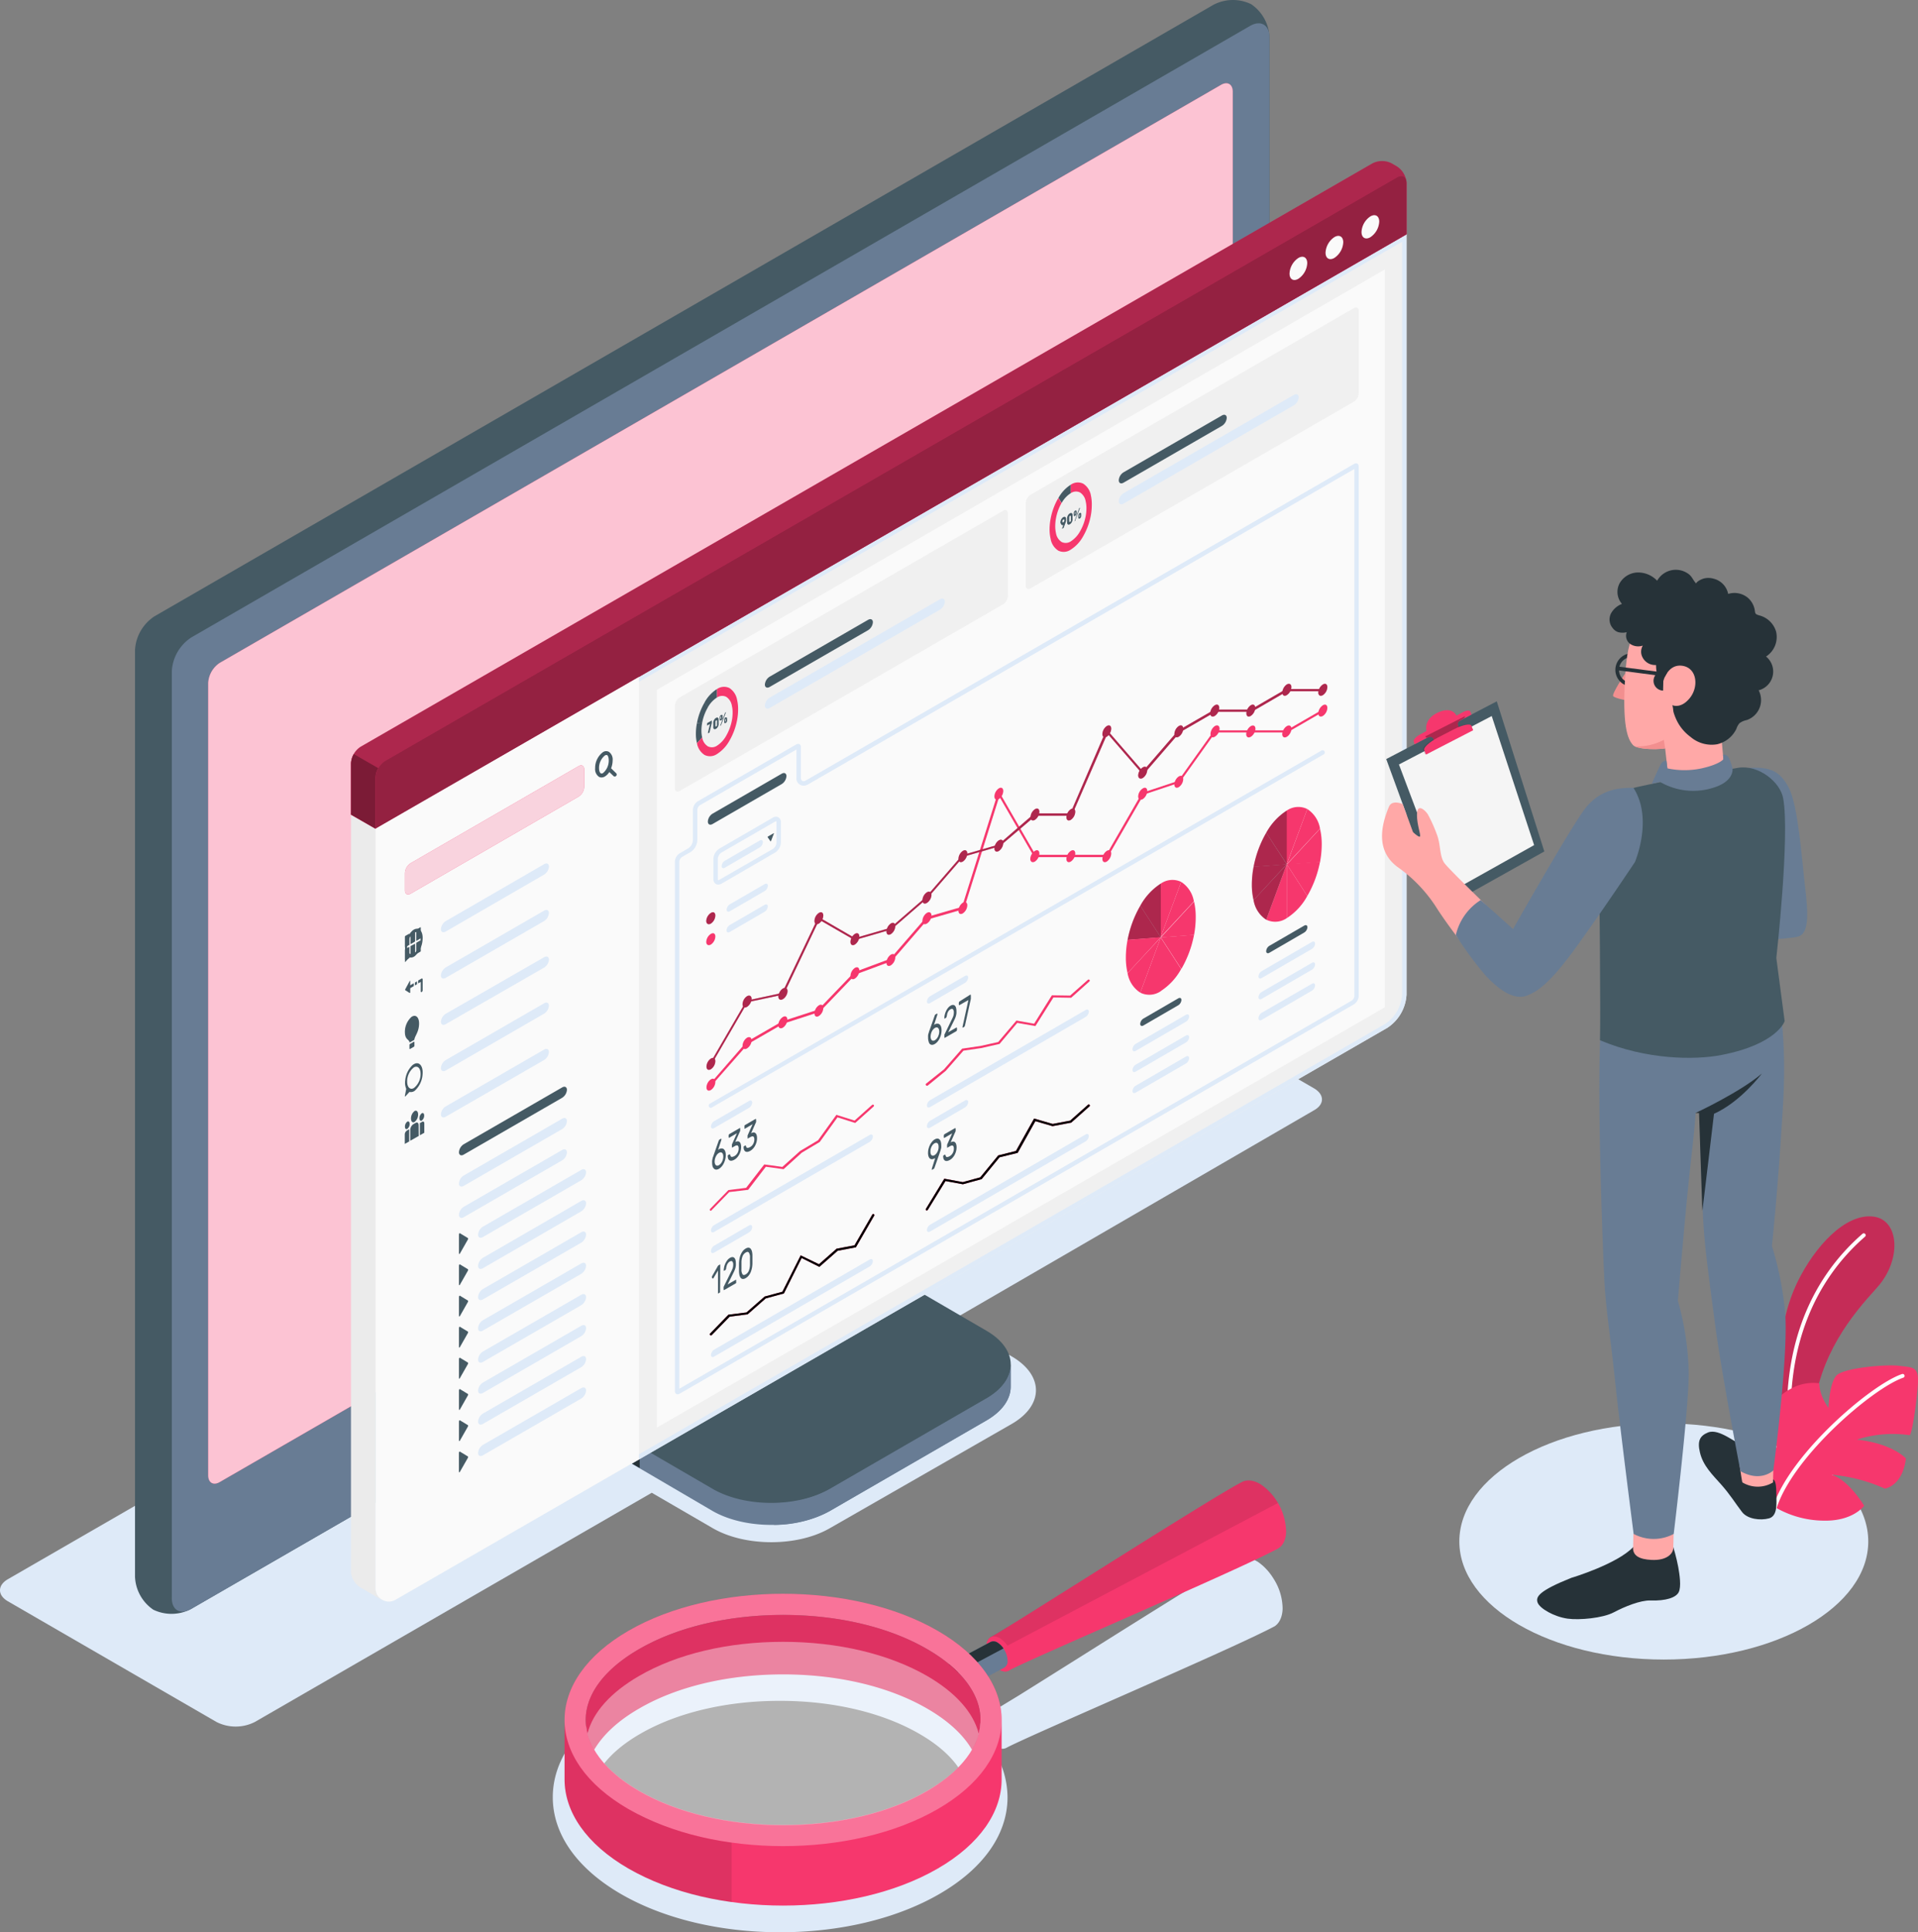 <svg xmlns="http://www.w3.org/2000/svg" viewBox="34.398 20.965 432.919 436.095"><rect x="34.398" y="20.965" width="432.919" height="436.095" fill="#808080" stroke="none"/><defs><style>.cls-1{fill:#deeaf8}.cls-2{fill:#f6376d}.cls-4{fill:#fff}.cls-5{fill:#687c94}.cls-6{fill:#263238}.cls-7{fill:#455a64}.cls-8{opacity:.15}.cls-10{fill:#f0f0f0}.cls-13,.cls-18{opacity:.3}.cls-16{fill:#fafafa}.cls-19{opacity:.1}.cls-22{fill:#ffa8a7}.cls-24{fill:#f28f8f}</style></defs><g id="Shadows"><path id="Shadow" class="cls-1" d="M323.9 384.07a12.67 12.67 0 00-1.85-6.5c-.25-.42-.51-.82-.79-1.21l-.05-.06a12.81 12.81 0 00-.86-1.06l-.09-.09a11.36 11.36 0 00-.93-.91l-.09-.07a9.09 9.09 0 00-1-.76l-.6-.33-.27-.12-.31-.14a4.43 4.43 0 00-.44-.14h-.12a3.39 3.39 0 00-.52-.1 3.27 3.27 0 00-1.91.3c-5.29 2.65-35.77 22.05-49.8 30.79l-6.95 4.22a1.58 1.58 0 00-.52.48.35.35 0 01-.05.08 2.11 2.11 0 00-.16.3 1.29 1.29 0 00-.07.21 2.13 2.13 0 00-.08.27v.18l-1.15.63-1 .56a40.06 40.06 0 00-7.92-5.88c-9.62-5.55-22.36-8.61-35.88-8.61s-26.26 3.06-35.88 8.61c-10 5.75-15.44 13.52-15.44 21.87s5.48 16.11 15.44 21.87c9.62 5.55 22.36 8.6 35.88 8.6s26.26-3.05 35.88-8.6c10-5.76 15.44-13.52 15.44-21.87a20.11 20.11 0 00-3.26-10.81l.92-.49a2.07 2.07 0 002 .19c4.76-2.62 51.16-22.4 60.65-27.49 1-.67 1.71-1.99 1.78-3.92zm-82 56.74c-8.3 4.79-19.49 7.43-31.49 7.43s-23.19-2.64-31.49-7.43c-7.13-4.12-11.06-9.19-11.06-14.27s3.93-10.16 11.06-14.27c8.3-4.8 19.48-7.44 31.49-7.44s23.19 2.64 31.49 7.44c7.13 4.11 11.06 9.18 11.06 14.27s-3.96 10.15-11.11 14.27z"/><path id="Shadow-2" data-name="Shadow" class="cls-1" d="M331 266.6l-47.06-27.23a9.57 9.57 0 00-8.66 0l-239.09 138c-2.39 1.38-2.39 3.62 0 5l47.07 27.23a9.57 9.57 0 008.66 0l89.59-51.73 13.78 8c7.29 4.21 19.11 4.21 26.41 0l41.05-23.53c7.3-4.21 7.3-11 0-15.25l-13.77-8 82-47.54c2.4-1.33 2.4-3.55.02-4.95z"/><ellipse id="Shadow-3" data-name="Shadow" class="cls-1" cx="409.94" cy="368.86" rx="46.15" ry="26.65"/></g><g id="Plant"><g id="Plants"><path class="cls-2" d="M436.16 338.77c0-6.25-1.24-17.76 4-28.56 3.84-7.83 10.69-15.43 17.07-14.67 5.93.7 6.47 9.83.79 16.08s-12.9 14.9-14.48 28.71l-4.09 10.26z"/><path d="M436.16 338.77c0-6.25-1.24-17.76 4-28.56 3.84-7.83 10.69-15.43 17.07-14.67 5.93.7 6.47 9.83.79 16.08s-12.9 14.9-14.48 28.71l-4.09 10.26z" opacity=".2"/><path class="cls-4" d="M438.29 343.16a.45.45 0 00.36-.45c-.72-17.76 5.06-32.51 16.71-42.64a.43.43 0 10-.57-.65c-11.86 10.31-17.74 25.29-17 43.33a.44.44 0 00.45.42z"/><path class="cls-2" d="M435 361.1a22.06 22.06 0 0011 3.06c6.69.16 9.16-3.36 9.16-3.36s-3.41-5.79-7.35-7a36.94 36.94 0 0112 3.13s4-.47 4.78-6.79c0 0-2.86-3.35-11.07-4.27a26.45 26.45 0 0111.87-1c.55.14 1.72-8 1.91-11.78s-1.27-3.49-4.21-3.87-12.66.44-14.23 2.24-1.75 7.26-1.75 7.26-2.11-2.8-2.06-5.55a10.26 10.26 0 00-6 1c-3 1.54-4 2.77-4.16 5.1s-.35 5.83.59 8.54c0 0-2.77-4.47-2.63-8.35a41.34 41.34 0 00-2.85 5.84c-1.31 3.4.24 11.63 5 15.8z"/><path class="cls-4" d="M435.14 361.52a.42.42 0 00.3-.28c3.8-11.67 21.71-27 28.55-29.34a.42.42 0 00.27-.55.42.42 0 00-.55-.27c-7 2.35-25.22 18-29.1 29.89a.44.44 0 00.28.55.43.43 0 00.25 0z"/></g></g><g id="Device"><path class="cls-5" d="M221.68 362l35.38-20.46c3.64-2.1 5.46-4.86 5.46-7.62V329l-33.29-18.89a7.82 7.82 0 01-3.52-6.1v-43.67L164 296.05v43.61a7.77 7.77 0 003.53 6.1L195.27 362c7.29 4.16 19.12 4.16 26.41 0z"/><path class="cls-6" d="M178.78 347.38v4.9l-11.32-6.52a7.79 7.79 0 01-3.52-6.1v-43.61l11.77-6.79c.24 3 .51 6.08.75 9.09l-8.25 4.77v34.08a7.73 7.73 0 003.52 6.1z"/><path class="cls-7" d="M168.21 337.21a7.79 7.79 0 003.52 6.1L195.27 357c7.29 4.21 19.11 4.21 26.41 0l35.39-20.45c7.29-4.21 7.29-11 0-15.24l-23.55-13.71a7.77 7.77 0 01-3.53-6.1v-34.08l-61.78 35.71z"/><path class="cls-8" d="M240.69 311.75l-7.17-4.14a7.77 7.77 0 01-3.53-6.1v-34.09l-61.78 35.71v34.08a7.79 7.79 0 003.52 6.1l7.05 4.06z"/><path class="cls-5" d="M262.53 329v4.92c0 2.77-1.83 5.51-5.47 7.63l-35.38 20.44a26.47 26.47 0 01-12.6 3.13v-4.9a26.47 26.47 0 0012.6-3.13l35.38-20.46c3.64-2.15 5.47-4.91 5.47-7.63z"/><path class="cls-7" d="M69 384.26a9.47 9.47 0 008.53-.16l239-138a9.71 9.71 0 004.4-7.62V29.37a9.43 9.43 0 00-4.13-7.46 9.44 9.44 0 00-8.53.15l-239 138a9.73 9.73 0 00-4.4 7.62v209.11a9.45 9.45 0 004.13 7.47z"/><path class="cls-5" d="M77.53 384.09l239-137.95a9.73 9.73 0 004.4-7.62V29.37c0-2.81-2-3.95-4.4-2.54l-238.95 138a9.73 9.73 0 00-4.4 7.62v209.1c-.05 2.81 1.92 3.95 4.35 2.54z"/><path class="cls-2" d="M81.39 353.92V175.14a5.83 5.83 0 012.61-4.57L310 40.12c1.45-.84 2.64-.16 2.64 1.52v178.79A5.83 5.83 0 01310 225L84 355.45c-1.43.84-2.61.16-2.61-1.53z"/><path d="M81.39 353.92V175.14a5.83 5.83 0 012.61-4.57L310 40.12c1.45-.84 2.64-.16 2.64 1.52v178.79A5.83 5.83 0 01310 225L84 355.45c-1.43.84-2.61.16-2.61-1.53z" opacity=".7" fill="#fff"/><path class="cls-2" d="M196.55 306.65a2.6 2.6 0 01-1.32-.34 3.38 3.38 0 01-1.46-3.11 9.53 9.53 0 014.38-7.58 3 3 0 014.88 2.81 9.54 9.54 0 01-4.38 7.59 4.25 4.25 0 01-2.1.63zm3.69-10.65a3.28 3.28 0 00-1.59.5 8.59 8.59 0 00-3.88 6.72 2 2 0 003.38 1.95 8.58 8.58 0 003.88-6.72 2.45 2.45 0 00-1-2.24 1.63 1.63 0 00-.79-.21z"/></g><g id="Window"><g id="Window-2" data-name="Window"><path class="cls-10" d="M351.87 73.76L119.16 208v171.47a3 3 0 004.45 2.58l4.15-2.39 219.77-126.72a9.59 9.59 0 004.34-7.52z"/><path class="cls-1" d="M350.87 75.49v169.93a8.64 8.64 0 01-3.84 6.65L127.26 378.79l-4.15 2.39a1.93 1.93 0 01-1 .27 2 2 0 01-1.37-.56 1.93 1.93 0 01-.6-1.42V208.54l230.71-133m1-1.73L119.16 208v171.47a3 3 0 003 3 2.89 2.89 0 001.48-.4l4.15-2.39 219.74-126.74a9.59 9.59 0 004.34-7.52V73.76z"/><path opacity=".8" fill="#455a64" d="M346.35 70.58L113.62 204.76l5.54 3.2 232.71-134.2-5.52-3.18z"/><path d="M120.72 382.09a3 3 0 01-1.56-2.62V208l-5.54-3.2v170.53a4.44 4.44 0 000 .63 4.6 4.6 0 002.26 3.36l4.57 2.65.23.12z" fill="#ebebeb"/><path class="cls-2" d="M113.62 204.84v-11.57a4.81 4.81 0 012.16-3.76L344.19 57.83a4.77 4.77 0 014.32 0l1.19.69a4.78 4.78 0 012.17 3.75v11.58L119.16 208z"/><path class="cls-13" d="M113.62 204.84v-11.57a4.81 4.81 0 012.16-3.76L344.19 57.83a4.77 4.77 0 014.32 0l1.19.69a4.78 4.78 0 012.17 3.75v11.58L119.16 208z"/><path class="cls-2" d="M119.16 196.46a4.8 4.8 0 012.16-3.76L349.71 61c1.19-.7 2.16-.14 2.16 1.24v11.61L119.16 208z"/><path d="M119.16 196.46a4.8 4.8 0 012.16-3.76L349.71 61c1.19-.7 2.16-.14 2.16 1.24v11.61L119.16 208z" opacity=".4"/><path class="cls-2" d="M119.79 194.32a4.47 4.47 0 00-.63 2.14V208l-5.53-3.19v-11.55a4.43 4.43 0 01.63-2.13z"/><path d="M119.79 194.32a4.47 4.47 0 00-.63 2.14V208l-5.53-3.19v-11.55a4.43 4.43 0 01.63-2.13z" opacity=".5"/><path class="cls-16" d="M341.71 73.33c0 1.29.91 1.82 2 1.17a4.48 4.48 0 002-3.52c0-1.29-.91-1.82-2-1.17a4.49 4.49 0 00-2 3.52zM333.59 78c0 1.29.91 1.82 2 1.17a4.49 4.49 0 002-3.52c0-1.29-.91-1.82-2-1.17a4.49 4.49 0 00-2 3.52zM325.46 82.71c0 1.29.91 1.82 2 1.17a4.49 4.49 0 002-3.52c0-1.29-.91-1.82-2-1.17a4.48 4.48 0 00-2 3.52zM119.16 208v171.47a3 3 0 004.45 2.58l4.15-2.39 50.85-29.33V173.75L119.16 208zM182.67 176.65v166.51l164.32-94.87V81.78l-164.32 94.87z"/><path class="cls-2" d="M165 193.87l-37.93 21.92a2.8 2.8 0 00-1.27 2.2v3.95c0 .81.57 1.13 1.27.73L165 200.75a2.8 2.8 0 001.27-2.2v-3.94c0-.81-.57-1.14-1.27-.74z"/><path d="M165 193.87l-37.93 21.92a2.8 2.8 0 00-1.27 2.2v3.95c0 .81.57 1.13 1.27.73L165 200.75a2.8 2.8 0 001.27-2.2v-3.94c0-.81-.57-1.14-1.27-.74z" fill="#fafafa" opacity=".8"/><path class="cls-7" d="M173.44 195.44l-1.11-1.08a5 5 0 00.35-1.78 2.1 2.1 0 00-.83-1.92 1.29 1.29 0 00-1.36.06 4.45 4.45 0 00-1.76 3.63 2.1 2.1 0 00.84 1.92 1.11 1.11 0 00.59.16 1.53 1.53 0 00.77-.22 3.13 3.13 0 001-1l.92.88a.39.39 0 00.3.13.45.45 0 00.32-.14.43.43 0 00-.03-.64zm-2.95 0a.48.48 0 01-.48.06c-.19-.11-.4-.48-.4-1.16a3.62 3.62 0 011.32-2.87.59.59 0 01.31-.1.33.33 0 01.17 0c.18.11.39.47.39 1.16a3.67 3.67 0 01-1.31 2.92zM126.73 234.26l-.85.49s-.09 0-.09-.07v-2.3a.23.23 0 01.09-.18l.85-.49s.09 0 .09.07v2.3a.23.23 0 01-.09.18zM128 233.52l-.85.49c-.05 0-.09 0-.09-.07v-2.3a.21.21 0 01.09-.17l.85-.47c.05 0 .09 0 .09.06v2.31a.22.22 0 01-.09.15zM129.28 232.78l-.85.5c-.05 0-.09 0-.09-.07v-2.31a.22.22 0 01.09-.17l.85-.49c.05 0 .09 0 .09.07v2.3a.19.19 0 01-.09.17zM126.73 237.23l-.85.49s-.09 0-.09-.07v-2.3a.23.23 0 01.09-.18l.85-.49s.09 0 .09.07v2.3a.23.23 0 01-.09.18zM128 236.49l-.85.49c-.05 0-.09 0-.09-.07v-2.3a.21.21 0 01.09-.17l.85-.44c.05 0 .09 0 .09.06v2.31a.22.22 0 01-.09.12zM129.28 235.75l-.85.5c-.05 0-.09 0-.09-.07v-2.31a.22.22 0 01.09-.17l.85-.49c.05 0 .09 0 .09.07v2.3a.19.19 0 01-.09.17zM126.86 245.07l-1-.63v-.19l1-1.85c0-.09.13-.08.13 0v2.49c.01.11-.08.21-.13.18z"/><path class="cls-7" d="M126.42 243.66l1.38-.79v.65l-1.38.8c-.11.07-.21 0-.21-.21a.59.59 0 01.21-.45zM128.06 242.72l.47-.27v.65l-.47.27v-.65zM129.8 242v2.41a.53.53 0 01-.22.45c-.11.07-.21 0-.21-.2v-2.08l-.58.33v-.65l.79-.46c.12-.03.22.06.22.2zM127.27 250.48a4.54 4.54 0 00-1.45 3.9c.17 1.25.91 1.2 1 1.78 0 .07.05.09.09.07l.93-.53a.25.25 0 00.1-.17c.1-.77 1.05-1.7 1.05-3.57.01-1.43-.78-2.13-1.72-1.48zM127.83 257.2l-.9.52c-.06 0-.11 0-.11-.09v-.82a.28.28 0 01.11-.22l.9-.52c.06 0 .11 0 .11.09v.84a.27.27 0 01-.11.2zM127.49 231a5.46 5.46 0 00-1.63 3.46 3.66 3.66 0 00.23 1.88l-.3 1.58c0 .13 0 .19.12.11l.91-1a1.41 1.41 0 001.32-.38 5.46 5.46 0 001.63-3.46c.23-2.19-.93-3.28-2.28-2.19zm.32 5.16c-.83.48-1.51-.17-1.51-1.46a4 4 0 011.51-3.2c.84-.48 1.52.17 1.52 1.46a4 4 0 01-1.52 3.22zM127.49 261.37a5.43 5.43 0 00-1.63 3.45 3.68 3.68 0 00.23 1.89l-.3 1.57c0 .13 0 .2.12.12l.91-1a1.41 1.41 0 001.32-.38 5.49 5.49 0 001.63-3.46c.23-2.19-.93-3.3-2.28-2.19zm.32 5.16c-.83.48-1.51-.17-1.51-1.46a4 4 0 011.51-3.2c.84-.48 1.52.17 1.52 1.46a4 4 0 01-1.52 3.2zM128.77 272.49a2.1 2.1 0 01-.8 1.69c-.44.26-.8-.09-.8-.77a2.13 2.13 0 01.8-1.69c.44-.25.8.09.8.77zM130.14 272.73a1.41 1.41 0 01-.53 1.13c-.3.17-.54-.06-.54-.51a1.4 1.4 0 01.54-1.13c.29-.17.53.06.53.51zM128.91 277.34l-1.91 1.08V276a1.65 1.65 0 01.69-1.31l.52-.3c.37-.21.68 0 .68.52zM129.69 274.14l-.52.3v2.75l1-.57v-2.14c-.02-.34-.23-.48-.48-.34zM125.8 275.24c0 .45.24.68.53.51a1.4 1.4 0 00.53-1.12c0-.46-.24-.69-.53-.52a1.43 1.43 0 00-.53 1.13zM126.25 276.12l.51-.3v2.76l-1 .56V277a1.09 1.09 0 01.49-.88z"/><path class="cls-1" d="M135 228.86L157.22 216c.6-.35 1.08-.1 1.08.55a2.32 2.32 0 01-1.08 1.8L135 231.21c-.6.34-1.08.1-1.08-.55a2.32 2.32 0 011.08-1.8zM135 239.31l22.21-12.82c.6-.34 1.08-.1 1.08.55a2.32 2.32 0 01-1.08 1.8L135 241.66c-.6.34-1.08.1-1.08-.55a2.32 2.32 0 011.08-1.8zM135 249.77L157.22 237c.6-.35 1.08-.1 1.08.54a2.31 2.31 0 01-1.08 1.8L135 252.11c-.6.35-1.08.1-1.08-.55a2.3 2.3 0 011.08-1.79zM135 260.22l22.21-12.82c.6-.35 1.08-.1 1.08.55a2.3 2.3 0 01-1.08 1.79L135 262.57c-.6.34-1.08.1-1.08-.55a2.31 2.31 0 011.08-1.8zM135 270.67l22.21-12.82c.6-.34 1.08-.1 1.08.55a2.32 2.32 0 01-1.08 1.8L135 273c-.6.34-1.08.1-1.08-.55a2.32 2.32 0 011.08-1.78z"/><path class="cls-7" d="M139.07 279.21l22.21-12.82c.6-.35 1.08-.1 1.08.54a2.31 2.31 0 01-1.08 1.8l-22.21 12.82c-.6.35-1.08.1-1.08-.54a2.31 2.31 0 011.08-1.8z"/><path class="cls-1" d="M139.07 286.27l22.21-12.82c.6-.35 1.08-.1 1.08.55a2.3 2.3 0 01-1.08 1.79l-22.21 12.82c-.6.35-1.08.1-1.08-.54a2.31 2.31 0 011.08-1.8zM139.07 293.33l22.21-12.82c.6-.35 1.08-.1 1.08.55a2.3 2.3 0 01-1.08 1.79l-22.21 12.83c-.6.34-1.08.1-1.08-.55a2.32 2.32 0 011.08-1.8zM143.39 297.82L165.6 285c.6-.35 1.08-.1 1.08.54a2.31 2.31 0 01-1.08 1.8l-22.21 12.82c-.59.35-1.08.1-1.08-.54a2.33 2.33 0 011.08-1.8z"/><path class="cls-7" d="M138.2 303.89l1.81-3.18c.07-.12.07-.28 0-.32l-1.81-1.1c-.08-.05-.21.11-.21.28v4.28c.01.15.13.2.21.04z"/><path class="cls-1" d="M143.39 304.85L165.6 292c.6-.34 1.08-.1 1.08.55a2.32 2.32 0 01-1.08 1.8l-22.21 12.85c-.59.35-1.08.1-1.08-.55a2.35 2.35 0 011.08-1.8z"/><path class="cls-7" d="M138.2 310.93l1.81-3.18c.07-.12.07-.28 0-.33l-1.81-1.1c-.08-.05-.21.12-.21.29v4.28c.01.17.13.19.21.04z"/><path class="cls-1" d="M143.39 311.89l22.21-12.82c.6-.35 1.08-.1 1.08.55a2.32 2.32 0 01-1.08 1.8l-22.21 12.82c-.59.34-1.08.1-1.08-.55a2.35 2.35 0 011.08-1.8z"/><path class="cls-7" d="M138.2 318l1.81-3.19c.07-.12.07-.28 0-.32l-1.81-1.1c-.08-.05-.21.12-.21.29v4.28c.01.14.13.16.21.04z"/><path class="cls-1" d="M143.39 318.93l22.21-12.82c.6-.35 1.08-.1 1.08.54a2.31 2.31 0 01-1.08 1.8l-22.21 12.82c-.59.35-1.08.1-1.08-.54a2.33 2.33 0 011.08-1.8z"/><path class="cls-7" d="M138.2 325l1.81-3.18c.07-.12.07-.28 0-.32l-1.81-1.1c-.08-.06-.21.11-.21.28V325c.01.13.13.16.21 0z"/><path class="cls-1" d="M143.39 326l22.21-12.82c.6-.34 1.08-.1 1.08.55a2.32 2.32 0 01-1.08 1.8l-22.21 12.82c-.59.34-1.08.1-1.08-.55a2.35 2.35 0 011.08-1.8z"/><path class="cls-7" d="M138.2 332l1.81-3.18c.07-.12.07-.28 0-.33l-1.81-1.1c-.08-.05-.21.12-.21.29V332c.01.17.13.19.21 0z"/><path class="cls-1" d="M143.39 333l22.21-12.82c.6-.35 1.08-.1 1.08.55a2.3 2.3 0 01-1.08 1.79l-22.21 12.83c-.59.34-1.08.1-1.08-.55a2.35 2.35 0 011.08-1.8z"/><path class="cls-7" d="M138.2 339.08l1.81-3.19c.07-.12.07-.28 0-.32l-1.81-1.1c-.08-.05-.21.12-.21.29V339c.01.21.13.23.21.08z"/><path class="cls-1" d="M143.39 340l22.21-12.82c.6-.35 1.08-.1 1.08.54a2.31 2.31 0 01-1.08 1.8l-22.21 12.82c-.59.35-1.08.1-1.08-.55a2.33 2.33 0 011.08-1.79z"/><path class="cls-7" d="M138.2 346.11l1.81-3.18c.07-.12.07-.28 0-.32l-1.81-1.1c-.08-.06-.21.11-.21.28v4.28c.01.17.13.2.21.04z"/><path class="cls-1" d="M143.39 347.07l22.21-12.82c.6-.34 1.08-.1 1.08.55a2.32 2.32 0 01-1.08 1.8l-22.21 12.82c-.59.34-1.08.1-1.08-.55a2.35 2.35 0 011.08-1.8z"/><path class="cls-7" d="M138.2 353.15L140 350c.07-.12.07-.28 0-.33l-1.81-1.1c-.08-.05-.21.12-.21.29v4.28c.02.14.14.16.22.01z"/><path class="cls-10" d="M187.82 199.48l73-42.14a2.39 2.39 0 001.08-1.87v-18.61c0-.69-.49-1-1.08-.62l-73 42.13a2.38 2.38 0 00-1.09 1.87v18.62c0 .69.49.97 1.09.62z"/><path class="cls-7" d="M194.18 186.35l.48-2-.66.38v-.42a.17.17 0 010-.07v-.06l1.06-.61a.11.11 0 010 .06v.32a1.64 1.64 0 010 .19l-.48 2a.64.64 0 010 .07.11.11 0 010 .05l-.32.18a.08.08 0 01-.08-.09zM196 183a.46.46 0 01.29-.09.3.3 0 01.2.08.49.49 0 01.11.23 1.63 1.63 0 010 .33v.61a2.65 2.65 0 010 .38 1.65 1.65 0 01-.11.36 2.14 2.14 0 01-.2.32 1.37 1.37 0 01-.29.24.6.6 0 01-.29.09.34.34 0 01-.19-.09.42.42 0 01-.12-.23 1.63 1.63 0 010-.33v-.6a2.32 2.32 0 010-.38 1.23 1.23 0 01.12-.37 1.61 1.61 0 01.19-.31 1.09 1.09 0 01.29-.24zm.24 1.38v-.58a.77.77 0 000-.15.3.3 0 000-.1.08.08 0 00-.07 0h-.11a.52.52 0 00-.11.1.47.47 0 00-.07.12.83.83 0 000 .15v.89a.23.23 0 000 .1.1.1 0 00.07 0 .17.17 0 00.11 0 .36.36 0 00.11-.1.29.29 0 00.07-.12.42.42 0 000-.15.88.88 0 00-.05-.17zM197.49 182.6v.26a1.52 1.52 0 010 .21.7.7 0 01-.06.19.91.91 0 01-.11.16.64.64 0 01-.15.13.37.37 0 01-.15 0 .14.14 0 01-.11 0 .17.17 0 01-.06-.11.48.48 0 010-.18V183a.69.69 0 010-.2.6.6 0 01.06-.19.62.62 0 01.11-.17.44.44 0 01.15-.12.26.26 0 01.15 0 .15.15 0 01.11 0l.06.12a.74.74 0 010 .16zm.55-.72v-.07a.1.1 0 01.05 0l.18-.11-1.1 2.86v.06a.12.12 0 01-.05.05l-.18.1zm-1 1.22a.33.33 0 000 .12h.07a.19.19 0 00.07-.08.61.61 0 000-.15v-.22a.29.29 0 000-.12h-.07a.16.16 0 00-.07.09.46.46 0 000 .14.88.88 0 00.01.22zm1.47.1v.26a1.52 1.52 0 010 .21 1.39 1.39 0 01-.06.19.91.91 0 01-.11.16.64.64 0 01-.15.13.37.37 0 01-.15 0 .18.18 0 01-.11 0 .23.23 0 01-.06-.12.48.48 0 010-.18v-.25a.76.76 0 010-.21.6.6 0 01.06-.19.62.62 0 01.07-.2.44.44 0 01.15-.12.37.37 0 01.15 0 .15.15 0 01.11 0 .34.34 0 01.06.12zm-.44.5a.29.29 0 000 .12h.07c.07 0 .05 0 .07-.08a.61.61 0 000-.15v-.22a.29.29 0 000-.12h-.07a.16.16 0 00-.07.09.46.46 0 000 .14.88.88 0 00.01.22zM194.17 180.62l-.73-1.13a14.44 14.44 0 00-1.73 4.67l1.18-.1a10.92 10.92 0 011.28-3.44zM196.24 178.38v-1.91a8.16 8.16 0 00-2.8 3l.73 1.13a6.11 6.11 0 012.07-2.22z"/><path class="cls-7" d="M192.72 185.84a9.84 9.84 0 01.17-1.78l-1.18.1a12.29 12.29 0 00-.24 2.4 8.67 8.67 0 00.24 2.13l1.18-1.28a6.8 6.8 0 01-.17-1.57z"/><path class="cls-2" d="M200.77 178.92a4 4 0 00-1.73-2.67 2.81 2.81 0 00-2.8.22v1.91a2.08 2.08 0 012.07-.15 2.93 2.93 0 011.28 2 6.8 6.8 0 01.17 1.57 9.75 9.75 0 01-.17 1.78 11.17 11.17 0 01-1.28 3.44 6.28 6.28 0 01-2.07 2.24 2.06 2.06 0 01-2.07.15 2.9 2.9 0 01-1.28-2l-1.18 1.28a3.91 3.91 0 001.73 2.67 2.78 2.78 0 002.8-.22 8.33 8.33 0 002.8-3 14.62 14.62 0 001.73-4.66 13.11 13.11 0 00.23-2.41 9.21 9.21 0 00-.23-2.15z"/><path class="cls-7" d="M208.13 173.68l22.2-12.82c.6-.35 1.09-.1 1.09.54a2.32 2.32 0 01-1.09 1.8l-22.2 12.8c-.6.35-1.09.1-1.09-.54a2.32 2.32 0 011.09-1.78z"/><path class="cls-1" d="M208.13 178.41l38.45-22.2c.6-.35 1.08-.1 1.08.55a2.3 2.3 0 01-1.08 1.79l-38.45 22.2c-.6.35-1.09.1-1.09-.55a2.31 2.31 0 011.09-1.79z"/><path class="cls-10" d="M267 153.75l73-42.14a2.4 2.4 0 001.08-1.88V91.12c0-.69-.48-1-1.08-.62l-73 42.13a2.4 2.4 0 00-1.08 1.88v18.61c.02.69.5.97 1.08.63z"/><path class="cls-7" d="M273.74 138.91a1.32 1.32 0 01.06-.39 1.35 1.35 0 01.14-.35 1.54 1.54 0 01.21-.29 1.41 1.41 0 01.24-.2 1 1 0 01.24-.08.36.36 0 01.21.05.45.45 0 01.15.18 1 1 0 01.05.33 1.15 1.15 0 010 .19 1.16 1.16 0 010 .18 1.09 1.09 0 01-.05.17l-.06.16-.42 1.14a.14.14 0 000 .06.12.12 0 01-.05.05l-.35.2a.06.06 0 010-.05l.29-.77a.5.5 0 01-.21 0 .26.26 0 01-.17-.07.41.41 0 01-.12-.18.85.85 0 01-.16-.33zm.89-.51a.37.37 0 000-.12.1.1 0 00-.05-.06h-.08a.16.16 0 00-.09 0l-.09.07-.07.11a.52.52 0 00-.06.13.59.59 0 000 .13.37.37 0 000 .12s0 .05.06.06h.07a.16.16 0 00.09 0 .32.32 0 00.09-.08.39.39 0 00.08-.1.5.5 0 00.05-.13.59.59 0 000-.13zM275.88 136.83a.44.44 0 01.28-.09.28.28 0 01.2.08.62.62 0 01.12.23 1.15 1.15 0 010 .33v.61a1.69 1.69 0 010 .38 2.53 2.53 0 01-.12.36 1.55 1.55 0 01-.2.32 1.31 1.31 0 01-.28.24.64.64 0 01-.29.09.34.34 0 01-.2-.09.55.55 0 01-.12-.23 1.55 1.55 0 010-.32v-.3-.31a2.33 2.33 0 010-.38 2.29 2.29 0 01.12-.37 1.27 1.27 0 01.2-.31 1 1 0 01.29-.24zm.23 1.38a5.61 5.61 0 000-.58.61.61 0 000-.14.28.28 0 000-.11.1.1 0 00-.07 0h-.11a.36.36 0 00-.11.1.83.83 0 00-.08.12v.32a5.42 5.42 0 000 .57v.15a.51.51 0 000 .1.09.09 0 00.08 0h.11l.11-.09a.54.54 0 00.07-.13.83.83 0 000-.15.86.86 0 000-.16zM277.41 136.44a1.13 1.13 0 010 .26 1.49 1.49 0 010 .21 1.46 1.46 0 01-.07.19.86.86 0 01-.1.16.65.65 0 01-.16.13.3.3 0 01-.15.05.15.15 0 01-.1 0 .35.35 0 01-.07-.12.9.9 0 010-.18.49.49 0 010-.12.71.71 0 010-.14 1.36 1.36 0 010-.2 1.07 1.07 0 01.07-.19.59.59 0 01.1-.17.79.79 0 01.15-.12.37.37 0 01.16 0 .13.13 0 01.1 0 .35.35 0 01.07.12.88.88 0 010 .12zm.56-.72v-.07h.05l.18-.11-1.09 2.86a.33.33 0 010 .06v.05l-.18.1zm-1 1.22v.12c0 .02 0 0 .06 0a.1.1 0 00.07-.08v-.37a.5.5 0 000-.12h-.07a.15.15 0 00-.06.09.42.42 0 000 .14zm1.47.1a1.13 1.13 0 010 .26 1.49 1.49 0 010 .21 1.46 1.46 0 01-.07.19.57.57 0 01-.11.16.37.37 0 01-.15.13.3.3 0 01-.15 0 .12.12 0 01-.1 0 .35.35 0 01-.07-.12.88.88 0 010-.17.85.85 0 010-.26 1.49 1.49 0 010-.21 1.07 1.07 0 01.07-.19.44.44 0 01.1-.16.58.58 0 01.15-.13.37.37 0 01.15 0 .14.14 0 01.11 0 .35.35 0 01.07.12.88.88 0 010 .13zm-.44.5v.12c0 .02 0 0 .06 0a.1.1 0 00.07-.08.54.54 0 000-.15.81.81 0 000-.22.29.29 0 000-.12h-.07a.15.15 0 00-.06.09.42.42 0 000 .14zM276.1 132.26v-1.91a8.16 8.16 0 00-2.8 3l.73 1.13a6.11 6.11 0 012.07-2.22z"/><path class="cls-2" d="M280.63 132.8a3.94 3.94 0 00-1.73-2.67 2.78 2.78 0 00-2.8.22v1.91a2.06 2.06 0 012.07-.15 2.93 2.93 0 011.28 2 6.8 6.8 0 01.17 1.57 9.84 9.84 0 01-.17 1.78 10.92 10.92 0 01-1.28 3.44 6.28 6.28 0 01-2.07 2.24 2.06 2.06 0 01-2.07.15 2.9 2.9 0 01-1.28-2 6.8 6.8 0 01-.17-1.57 9.75 9.75 0 01.17-1.78 10.92 10.92 0 011.25-3.44l-.73-1.13a14.47 14.47 0 00-1.73 4.66 13.21 13.21 0 00-.24 2.41 9.18 9.18 0 00.24 2.13 3.91 3.91 0 001.73 2.67 2.78 2.78 0 002.8-.22 8.24 8.24 0 002.8-3 14.71 14.71 0 001.73-4.66 13.28 13.28 0 00.23-2.41 9.21 9.21 0 00-.2-2.15z"/><path class="cls-7" d="M288 127.56l22.21-12.83c.59-.34 1.08-.1 1.08.55a2.33 2.33 0 01-1.08 1.8L288 129.9c-.6.35-1.08.1-1.08-.55a2.3 2.3 0 011.08-1.79z"/><path class="cls-1" d="M288 132.28l38.45-22.19c.6-.35 1.09-.1 1.09.55a2.31 2.31 0 01-1.09 1.79L288 134.63c-.6.34-1.08.1-1.08-.55a2.32 2.32 0 011.08-1.8z"/><path class="cls-7" d="M195.25 204.59l15.58-9c.6-.35 1.08-.1 1.08.54a2.31 2.31 0 01-1.08 1.8l-15.58 9c-.6.35-1.08.1-1.08-.55a2.3 2.3 0 011.08-1.79z"/><path class="cls-1" d="M340.09 126.79v119a1.39 1.39 0 01-.58 1l-151.78 87.6v-119a1.44 1.44 0 01.59-1l1.89-1.09a3.39 3.39 0 001.59-2.74v-6.86a1.39 1.39 0 01.58-1l21.79-12.58v6.4a1.63 1.63 0 001.6 1.77 2 2 0 001-.28l123.34-71.21M340.49 125.53a1 1 0 00-.48.15l-123.76 71.45a1 1 0 01-.48.15c-.36 0-.6-.29-.6-.77v-6.89c0-.49-.25-.77-.6-.77a1 1 0 00-.48.15l-22.21 12.82a2.4 2.4 0 00-1.08 1.88v6.88a2.38 2.38 0 01-1.09 1.87l-1.89 1.1a2.38 2.38 0 00-1.09 1.87v119.45c0 .49.25.78.6.78a1 1 0 00.49-.15L340 247.63a2.38 2.38 0 001.08-1.87V126.3c0-.49-.24-.77-.6-.77z"/><path class="cls-1" d="M196.52 220.61a1.07 1.07 0 01-.53-.13 1.27 1.27 0 01-.57-1.14v-4.53a2.9 2.9 0 011.34-2.31l12.07-7a1.25 1.25 0 011.26-.08 1.27 1.27 0 01.57 1.14v4.53a2.9 2.9 0 01-1.34 2.31l-12.06 7a1.52 1.52 0 01-.74.21zm.74-7.24a1.86 1.86 0 00-.84 1.44v4.53a.38.38 0 00.07.27.39.39 0 00.27-.08l12.07-6.95a1.92 1.92 0 00.83-1.45v-4.53a.38.38 0 00-.07-.27.39.39 0 00-.27.08z"/><path class="cls-1" d="M198 215.23l7.87-4.56c.4-.23.72-.07.72.36a1.53 1.53 0 01-.72 1.2L198 216.8c-.4.23-.72.06-.72-.37a1.55 1.55 0 01.72-1.2z"/><path class="cls-7" d="M207.67 209.92l.65.93s.07 0 .1-.06l.65-1.68v-.12l-1.3.75a.16.16 0 00-.1.18z"/><path class="cls-2" d="M194.86 264.56c.58-.33 1-.06 1 .6a2.29 2.29 0 01-1 1.81c-.58.33-1 .06-1-.6a2.29 2.29 0 011-1.81zM203 255.18c.58-.33 1.05-.06 1.05.6a2.3 2.3 0 01-1.05 1.81c-.57.33-1 .06-1-.6a2.31 2.31 0 011-1.81zM211.11 250.49c.57-.33 1-.06 1 .6a2.31 2.31 0 01-1 1.81c-.58.33-1.05.06-1.05-.6a2.3 2.3 0 011.05-1.81zM219.23 247.86c.58-.33 1-.06 1 .6a2.29 2.29 0 01-1 1.81c-.58.33-1 .06-1-.6a2.29 2.29 0 011-1.81zM227.36 239.41c.58-.33 1-.06 1 .61a2.29 2.29 0 01-1 1.8c-.57.34-1 .07-1-.6a2.34 2.34 0 011-1.81zM235.48 236.42c.58-.33 1-.06 1 .6a2.29 2.29 0 01-1 1.81c-.58.33-1 .06-1-.6a2.29 2.29 0 011-1.81zM243.6 227c.58-.34 1.05-.07 1.05.6a2.31 2.31 0 01-1.05 1.81c-.57.33-1 .06-1-.61a2.31 2.31 0 011-1.8zM251.73 224.69c.57-.33 1-.06 1 .61a2.31 2.31 0 01-1 1.8c-.58.34-1 .07-1-.6a2.31 2.31 0 011-1.81zM259.85 198.89c.58-.33 1-.06 1 .61a2.33 2.33 0 01-1 1.81c-.58.33-1 .06-1-.61a2.32 2.32 0 011-1.81zM268 213c.57-.34 1-.07 1 .6a2.34 2.34 0 01-1 1.81c-.58.33-1.05.06-1.05-.61A2.29 2.29 0 01268 213zM276.1 213c.58-.34 1-.07 1 .6a2.32 2.32 0 01-1 1.81c-.58.33-1 .06-1-.61a2.28 2.28 0 011-1.8zM284.22 213c.58-.34 1-.07 1 .6a2.33 2.33 0 01-1 1.81c-.57.33-1 .06-1-.61a2.31 2.31 0 011-1.8zM292.35 198.9c.57-.34 1-.07 1 .6a2.34 2.34 0 01-1 1.81c-.58.33-1.05.06-1.05-.61a2.29 2.29 0 011.05-1.8zM300.47 196.2c.58-.33 1-.06 1 .6a2.29 2.29 0 01-1 1.81c-.58.33-1 .06-1-.6a2.29 2.29 0 011-1.81zM308.62 184.82c.58-.33 1.05-.06 1.05.61a2.29 2.29 0 01-1.05 1.8c-.57.34-1 .07-1-.6a2.34 2.34 0 011-1.81z"/><ellipse class="cls-2" cx="316.72" cy="186.03" rx="1.48" ry=".85" transform="rotate(-60 316.738 186.033)"/><ellipse class="cls-2" cx="324.84" cy="186.03" rx="1.48" ry=".85" transform="rotate(-60 324.862 186.023)"/><path class="cls-2" d="M333 180.13c.57-.33 1-.06 1 .61a2.31 2.31 0 01-1 1.8c-.58.34-1.05.07-1.05-.6a2.33 2.33 0 011.05-1.81z"/><path class="cls-2" d="M194.84 266a.27.27 0 01-.17-.06.26.26 0 010-.36l8.2-9.42.07-.06 8.06-4.65 8.11-2.63 8.08-8.41.1-.06 8.06-3 8.08-9.33a.42.42 0 01.12-.08l8-2.31 8.06-25.63a.26.26 0 01.21-.18.27.27 0 01.25.13l8.05 13.94h16l8.01-13.89a.24.24 0 01.14-.12l8.05-2.67 8.07-11.31a.27.27 0 01.21-.1h16.18l8.06-4.66a.26.26 0 01.35.09.26.26 0 01-.1.34l-8.12 4.7a.28.28 0 01-.13 0h-16.12l-8.05 11.27a.22.22 0 01-.12.09l-8 2.67-8.08 14a.26.26 0 01-.22.12H268a.26.26 0 01-.21-.12l-7.84-13.58L252 226a.29.29 0 01-.17.17l-8.06 2.32-8.07 9.33-.1.07-8.08 3-8.08 8.41a.21.21 0 01-.1.06l-8.13 2.63-8 4.62-8.21 9.33a.25.25 0 01-.16.06z"/><path class="cls-1" d="M194.86 271a.5.5 0 01-.43-.25.51.51 0 01.18-.69l138.11-79.73a.5.5 0 01.5.86l-138.11 79.7a.47.47 0 01-.25.11z"/><path class="cls-2" d="M194.86 259.87c.58-.33 1-.06 1 .6a2.29 2.29 0 01-1 1.81c-.58.33-1 .06-1-.6a2.29 2.29 0 011-1.81zM203 245.8c.58-.33 1.05-.06 1.05.6a2.3 2.3 0 01-1.05 1.81c-.57.33-1 .06-1-.6a2.31 2.31 0 011-1.81z"/><ellipse class="cls-2" cx="211.11" cy="245.25" rx="1.48" ry=".85" transform="rotate(-60 211.121 245.247)"/><path class="cls-2" d="M219.23 227c.58-.34 1-.07 1 .6a2.3 2.3 0 01-1 1.81c-.58.33-1 .06-1-.61a2.28 2.28 0 011-1.8zM227.36 231.73c.58-.33 1-.06 1 .6a2.3 2.3 0 01-1 1.81c-.57.33-1 .06-1-.6a2.31 2.31 0 011-1.81zM235.48 229.38c.58-.33 1-.06 1 .61a2.28 2.28 0 01-1 1.8c-.58.34-1 .07-1-.6a2.32 2.32 0 011-1.81zM243.6 222.35c.58-.34 1.05-.07 1.05.6a2.31 2.31 0 01-1.05 1.81c-.57.33-1 .06-1-.6a2.31 2.31 0 011-1.81zM251.73 213c.57-.34 1-.07 1 .6a2.34 2.34 0 01-1 1.81c-.58.33-1 .06-1-.61a2.29 2.29 0 011-1.8zM259.85 210.62c.58-.33 1-.06 1 .6a2.3 2.3 0 01-1 1.81c-.58.33-1 .06-1-.6a2.29 2.29 0 011-1.81zM268 203.59c.58-.34 1-.07 1 .6a2.33 2.33 0 01-1 1.81c-.57.33-1 .06-1-.61a2.31 2.31 0 011-1.8zM276.1 203.59c.58-.34 1-.07 1 .6a2.32 2.32 0 01-1 1.81c-.58.33-1 .06-1-.61a2.28 2.28 0 011-1.8zM284.22 184.82c.58-.33 1-.06 1 .61a2.29 2.29 0 01-1 1.8c-.57.34-1 .07-1-.6a2.34 2.34 0 011-1.81zM292.35 194.14c.57-.33 1-.07 1 .6a2.31 2.31 0 01-1 1.81c-.58.33-1.05.06-1.05-.6a2.3 2.3 0 011.05-1.81zM300.47 184.82c.58-.33 1-.06 1 .61a2.29 2.29 0 01-1 1.8c-.58.34-1 .07-1-.6a2.32 2.32 0 011-1.81zM308.6 180.13c.57-.33 1-.06 1 .61a2.31 2.31 0 01-1 1.8c-.58.34-1.05.07-1.05-.6a2.33 2.33 0 011.05-1.81zM316.72 180.13c.58-.33 1-.06 1 .61a2.28 2.28 0 01-1 1.8c-.58.34-1 .07-1-.6a2.32 2.32 0 011-1.81zM324.84 175.44c.58-.33 1.05-.06 1.05.61a2.29 2.29 0 01-1.05 1.8c-.57.34-1 .07-1-.6a2.34 2.34 0 011-1.81zM333 175.44c.57-.33 1-.06 1 .61a2.31 2.31 0 01-1 1.8c-.58.34-1.05.07-1.05-.6a2.33 2.33 0 011.05-1.81z"/><path class="cls-2" d="M194.86 261.33a.22.22 0 01-.13 0 .25.25 0 01-.09-.34l8.18-14.1a.23.23 0 01.17-.12l7.94-1.7 8.07-16.9a.26.26 0 01.16-.13.24.24 0 01.2 0l8 4.64 8-2.31 8.07-7 8.11-9.36a.2.2 0 01.12-.08l8.07-2.33 8.08-7a.25.25 0 01.17-.06h8l8.02-18.61a.28.28 0 01.2-.15.24.24 0 01.22.09l7.94 9.16 7.93-9.16a.2.2 0 01.07-.06l8.15-4.7a.19.19 0 01.12 0h8.06l8-4.64a.27.27 0 01.12 0H333a.25.25 0 010 .5h-8.06l-8 4.64h-8.18l-8.06 4.65-8.09 9.35a.26.26 0 01-.38 0l-7.87-9.08-8 18.4a.25.25 0 01-.23.15h-8L260 212h-.1l-8.05 2.32-8.09 9.33-8.14 7.06-.09.05-8.12 2.35a.22.22 0 01-.19 0l-7.9-4.56-8 16.77a.21.21 0 01-.17.13l-8 1.7-8.13 14a.24.24 0 01-.16.18z"/><g class="cls-18"><path d="M194.86 259.87c.58-.33 1-.06 1 .6a2.29 2.29 0 01-1 1.81c-.58.33-1 .06-1-.6a2.29 2.29 0 011-1.81zM203 245.8c.58-.33 1.05-.06 1.05.6a2.3 2.3 0 01-1.05 1.81c-.57.33-1 .06-1-.6a2.31 2.31 0 011-1.81z"/><ellipse cx="211.11" cy="245.25" rx="1.48" ry=".85" transform="rotate(-60 211.121 245.247)"/><path d="M219.23 227c.58-.34 1-.07 1 .6a2.3 2.3 0 01-1 1.81c-.58.33-1 .06-1-.61a2.28 2.28 0 011-1.8zM227.36 231.73c.58-.33 1-.06 1 .6a2.3 2.3 0 01-1 1.81c-.57.33-1 .06-1-.6a2.31 2.31 0 011-1.81zM235.48 229.38c.58-.33 1-.06 1 .61a2.28 2.28 0 01-1 1.8c-.58.34-1 .07-1-.6a2.32 2.32 0 011-1.81zM243.6 222.35c.58-.34 1.05-.07 1.05.6a2.31 2.31 0 01-1.05 1.81c-.57.33-1 .06-1-.6a2.31 2.31 0 011-1.81zM251.73 213c.57-.34 1-.07 1 .6a2.34 2.34 0 01-1 1.81c-.58.33-1 .06-1-.61a2.29 2.29 0 011-1.8zM259.85 210.62c.58-.33 1-.06 1 .6a2.3 2.3 0 01-1 1.81c-.58.33-1 .06-1-.6a2.29 2.29 0 011-1.81zM268 203.59c.58-.34 1-.07 1 .6a2.33 2.33 0 01-1 1.81c-.57.33-1 .06-1-.61a2.31 2.31 0 011-1.8zM276.1 203.59c.58-.34 1-.07 1 .6a2.32 2.32 0 01-1 1.81c-.58.33-1 .06-1-.61a2.28 2.28 0 011-1.8zM284.22 184.82c.58-.33 1-.06 1 .61a2.29 2.29 0 01-1 1.8c-.57.34-1 .07-1-.6a2.34 2.34 0 011-1.81zM292.35 194.14c.57-.33 1-.07 1 .6a2.31 2.31 0 01-1 1.81c-.58.33-1.05.06-1.05-.6a2.3 2.3 0 011.05-1.81zM300.47 184.82c.58-.33 1-.06 1 .61a2.29 2.29 0 01-1 1.8c-.58.34-1 .07-1-.6a2.32 2.32 0 011-1.81zM308.6 180.13c.57-.33 1-.06 1 .61a2.31 2.31 0 01-1 1.8c-.58.34-1.05.07-1.05-.6a2.33 2.33 0 011.05-1.81zM316.72 180.13c.58-.33 1-.06 1 .61a2.28 2.28 0 01-1 1.8c-.58.34-1 .07-1-.6a2.32 2.32 0 011-1.81zM324.84 175.44c.58-.33 1.05-.06 1.05.61a2.29 2.29 0 01-1.05 1.8c-.57.34-1 .07-1-.6a2.34 2.34 0 011-1.81zM333 175.44c.57-.33 1-.06 1 .61a2.31 2.31 0 01-1 1.8c-.58.34-1.05.07-1.05-.6a2.33 2.33 0 011.05-1.81z"/><path d="M194.86 261.33a.22.22 0 01-.13 0 .25.25 0 01-.09-.34l8.18-14.1a.23.23 0 01.17-.12l7.94-1.7 8.07-16.9a.26.26 0 01.16-.13.24.24 0 01.2 0l8 4.64 8-2.31 8.07-7 8.11-9.36a.2.2 0 01.12-.08l8.07-2.33 8.08-7a.25.25 0 01.17-.06h8l8.02-18.61a.28.28 0 01.2-.15.24.24 0 01.22.09l7.94 9.16 7.93-9.16a.2.2 0 01.07-.06l8.15-4.7a.19.19 0 01.12 0h8.06l8-4.64a.27.27 0 01.12 0H333a.25.25 0 010 .5h-8.06l-8 4.64h-8.18l-8.06 4.65-8.09 9.35a.26.26 0 01-.38 0l-7.87-9.08-8 18.4a.25.25 0 01-.23.15h-8L260 212h-.1l-8.05 2.32-8.09 9.33-8.14 7.06-.09.05-8.12 2.35a.22.22 0 01-.19 0l-7.9-4.56-8 16.77a.21.21 0 01-.17.13l-8 1.7-8.13 14a.24.24 0 01-.16.18z"/></g><path class="cls-1" d="M199.11 225.07l7.89-4.57c.4-.23.72-.07.72.37a1.53 1.53 0 01-.72 1.19l-7.87 4.57c-.39.23-.72.07-.72-.37a1.56 1.56 0 01.7-1.19z"/><path class="cls-2" d="M194.86 227c.58-.34 1-.07 1 .6a2.29 2.29 0 01-1 1.81c-.58.33-1.05.06-1.05-.6a2.3 2.3 0 011.05-1.81z"/><path class="cls-13" d="M194.86 227c.58-.34 1-.07 1 .6a2.29 2.29 0 01-1 1.81c-.58.33-1.05.06-1.05-.6a2.3 2.3 0 011.05-1.81z"/><path class="cls-1" d="M199.11 229.74l7.87-4.56c.4-.23.72-.07.72.36a1.53 1.53 0 01-.72 1.2l-7.87 4.57c-.39.23-.72.06-.72-.37a1.57 1.57 0 01.72-1.2z"/><path class="cls-2" d="M194.86 231.73c.58-.33 1-.07 1 .6a2.29 2.29 0 01-1 1.81c-.58.33-1.05.06-1.05-.6a2.3 2.3 0 011.05-1.81zM194.86 294.23a.26.26 0 01-.17-.07.25.25 0 010-.36l4.12-4.24 4-.51 4.09-5.28 4.09.56 4-3.59 4.06-2.43 4.13-5.73 4.11 1.29 3.95-3.53a.25.25 0 01.35 0 .23.23 0 010 .35l-4.16 3.72-4-1.27-4 5.55-4.06 2.43-4.11 3.72-4-.55-4 5.21-4.26.5-4 4.11a.27.27 0 01-.14.12z"/><path class="cls-7" d="M196.47 280.51a.45.45 0 01.1-.09.59.59 0 01.11-.08 1.11 1.11 0 01.61-.18.71.71 0 01.49.18 1.18 1.18 0 01.32.51 2.47 2.47 0 01.12.81 3.71 3.71 0 01-.12.93 4.27 4.27 0 01-.32.89 3.24 3.24 0 01-.49.75 2.28 2.28 0 01-.61.52 1.23 1.23 0 01-.62.19.76.76 0 01-.48-.19 1.19 1.19 0 01-.33-.51 2.73 2.73 0 01-.11-.81 2.92 2.92 0 010-.51 3.86 3.86 0 01.1-.49c0-.16.09-.31.14-.46s.1-.3.15-.44l1.08-3.08a1.07 1.07 0 00.07-.15.24.24 0 01.12-.14l.34-.19a.05.05 0 01.08 0v.25zm-.77 2.6a1.73 1.73 0 00.07.48.77.77 0 00.2.33.46.46 0 00.3.13.79.79 0 00.41-.12 1.91 1.91 0 00.41-.35 2.41 2.41 0 00.3-.48 2.46 2.46 0 00.26-1.12 1.75 1.75 0 00-.06-.48.77.77 0 00-.2-.33.46.46 0 00-.3-.13.86.86 0 00-.41.12 1.69 1.69 0 00-.41.35 2.22 2.22 0 00-.3.49 2.58 2.58 0 00-.2.55 2.77 2.77 0 00-.07.56zM199.23 281.64a1.83 1.83 0 00.08.25.35.35 0 00.16.16.42.42 0 00.28 0 1.44 1.44 0 00.46-.19 1.73 1.73 0 00.35-.27 1.82 1.82 0 00.29-.38 2 2 0 00.2-.48 2 2 0 00.07-.56 1.14 1.14 0 00-.07-.46.38.38 0 00-.19-.22.47.47 0 00-.29 0 1.38 1.38 0 00-.36.16l-.49.28a.09.09 0 01-.12 0 .2.2 0 010-.14v-.33a.51.51 0 010-.17l.06-.16 1.07-2.4-1.71 1a.07.07 0 01-.11 0s-.05-.07-.05-.14v-.33a.35.35 0 01.05-.2.27.27 0 01.11-.14l2.34-1.35h.11a.18.18 0 010 .15v.28a.62.62 0 010 .18.77.77 0 01-.08.19l-1.05 2.36a1.16 1.16 0 01.55-.17.57.57 0 01.42.13.84.84 0 01.27.43 2.09 2.09 0 01.1.71 3.44 3.44 0 01-.12.91 3.6 3.6 0 01-.32.81 3.43 3.43 0 01-.47.66 2.4 2.4 0 01-.57.46 1.7 1.7 0 01-.69.26.7.7 0 01-.47-.1.77.77 0 01-.28-.36 1.53 1.53 0 01-.1-.54.32.32 0 010-.16.25.25 0 01.09-.11l.27-.16h.11a.23.23 0 01.1.14zM202.77 279.6a.73.73 0 00.08.25.31.31 0 00.16.16.42.42 0 00.28 0 1.44 1.44 0 00.46-.19 1.73 1.73 0 00.35-.27 1.65 1.65 0 00.29-.39 2.22 2.22 0 00.2-.47 2 2 0 00.07-.56 1.14 1.14 0 00-.07-.46.42.42 0 00-.19-.22.47.47 0 00-.29 0 1.73 1.73 0 00-.36.15l-.5.29a.09.09 0 01-.11 0 .2.2 0 010-.14v-.33a.33.33 0 010-.17 1.38 1.38 0 01.06-.16l1.07-2.4-1.71 1a.09.09 0 01-.12 0 .2.2 0 010-.14v-.33a.45.45 0 010-.2.24.24 0 01.12-.14l2.34-1.36a.09.09 0 01.11 0 .21.21 0 01.05.15v.33a.67.67 0 010 .18c0 .06-.05.12-.08.19l-1.05 2.36a1.32 1.32 0 01.54-.18.64.64 0 01.43.14 1 1 0 01.27.42 2.4 2.4 0 01.1.72 3.5 3.5 0 01-.12.91 3.82 3.82 0 01-.32.8 2.91 2.91 0 01-.47.66 2.45 2.45 0 01-.57.47 1.75 1.75 0 01-.69.26.81.81 0 01-.48-.1.92.92 0 01-.28-.36 1.53 1.53 0 01-.09-.54.32.32 0 010-.16.23.23 0 01.09-.12l.27-.15a.08.08 0 01.11 0 .23.23 0 01.05.1z"/><path class="cls-1" d="M195.59 297.46l35.11-20.35c.39-.23.72-.06.72.37a1.57 1.57 0 01-.72 1.2L195.59 299c-.39.23-.72.07-.72-.37a1.56 1.56 0 01.72-1.17zM195.59 274l7.87-4.56c.4-.23.72-.07.72.36a1.55 1.55 0 01-.72 1.2l-7.87 4.56c-.39.23-.72.07-.72-.36a1.57 1.57 0 01.72-1.2z"/><path class="cls-2" d="M194.86 322.35a.23.23 0 01-.17-.08.24.24 0 010-.35l4.12-4.24 4.08-.51 4.1-3.59 4-1.08 4.13-8.21 4.13 2 4-3.52h.07l3.95-.75 4-6.91a.25.25 0 11.43.25l-4.11 7.11-4.11.78-4.14 3.64-4-2-4 8-4.11 1.12-4.08 3.59-4.05.52-4 4.11a.27.27 0 01-.24.12z"/><path d="M194.86 322.35a.23.23 0 01-.17-.08.24.24 0 010-.35l4.12-4.24 4.08-.51 4.1-3.59 4-1.08 4.13-8.21 4.13 2 4-3.52h.07l3.95-.75 4-6.91a.25.25 0 11.43.25l-4.11 7.11-4.11.78-4.14 3.64-4-2-4 8-4.11 1.12-4.08 3.59-4.05.52-4 4.11a.27.27 0 01-.24.12z"/><path class="cls-7" d="M196.93 312.38a.52.52 0 010 .21.26.26 0 01-.12.13l-.24.14a.08.08 0 01-.11 0 .21.21 0 010-.15v-5l-1 1.68q-.06.11-.12.12a.08.08 0 01-.11 0l-.14-.2a.2.2 0 010-.16.36.36 0 01.06-.2l1.27-2.24a.4.4 0 01.1-.12l.09-.06.24-.14a.09.09 0 01.12 0 .18.18 0 010 .14zM199.53 307.76a3.76 3.76 0 00.27-.65 2.63 2.63 0 00.09-.72 1.06 1.06 0 00-.19-.71c-.12-.14-.31-.14-.58 0a1.14 1.14 0 00-.35.3 2 2 0 00-.25.39 3.53 3.53 0 00-.15.46 4 4 0 00-.09.48.6.6 0 01-.06.19.36.36 0 01-.1.11l-.27.15h-.09a.16.16 0 010-.12 3.52 3.52 0 01.1-.75 4.1 4.1 0 01.27-.79 4.48 4.48 0 01.44-.72 2.07 2.07 0 01.59-.52 1.13 1.13 0 01.58-.18.62.62 0 01.41.18 1.05 1.05 0 01.26.48 3 3 0 01.08.71 4.68 4.68 0 010 .55 4.54 4.54 0 01-.09.51c-.05.17-.11.34-.18.52s-.16.36-.26.56l-1.33 2.67 1.82-1.05a.08.08 0 01.11 0V310.28a.35.35 0 010 .2.23.23 0 01-.11.14l-2.56 1.48a.09.09 0 01-.11 0 .2.2 0 01-.05-.14v-.33a.58.58 0 010-.19 1.8 1.8 0 01.1-.24zM204.23 304.45v1.54a6 6 0 01-.09 1.05 5.38 5.38 0 01-.28 1 3.18 3.18 0 01-.47.8 2.32 2.32 0 01-.67.58 1.18 1.18 0 01-.68.2.68.68 0 01-.46-.26 1.51 1.51 0 01-.28-.64 5.11 5.11 0 01-.1-.94v-1.58a7.46 7.46 0 01.1-1.06 4.27 4.27 0 01.28-1 3.7 3.7 0 01.46-.8 2.39 2.39 0 01.68-.59 1.13 1.13 0 01.67-.19.66.66 0 01.47.27 1.66 1.66 0 01.28.64 4.35 4.35 0 01.09.98zm-2.47 3a1.88 1.88 0 00.25 1.13c.16.19.4.19.71 0a1.67 1.67 0 00.7-.82 3.77 3.77 0 00.26-1.43v-1.54a1.89 1.89 0 00-.26-1.14c-.16-.19-.39-.19-.7 0a1.69 1.69 0 00-.71.82 3.82 3.82 0 00-.25 1.43v1.55z"/><path class="cls-1" d="M195.59 325.57l35.11-20.34c.39-.23.72-.07.72.37a1.56 1.56 0 01-.72 1.19l-35.11 20.35c-.39.23-.72.06-.72-.37a1.57 1.57 0 01.72-1.2zM195.59 302.11l7.87-4.57c.4-.23.72-.06.72.37a1.55 1.55 0 01-.72 1.2l-7.87 4.56c-.39.23-.72.07-.72-.36a1.56 1.56 0 01.72-1.2z"/><path class="cls-2" d="M243.6 266a.26.26 0 01-.19-.1.24.24 0 010-.35l4.06-3.24 4.09-4.67 4.15-.61 4-.89 4.11-4.84 4 .71 4-6.41 4.12.06 4-3.55a.25.25 0 01.36 0 .25.25 0 010 .35l-4.13 3.69-4-.07-4.07 6.46-4.09-.72-4 4.75-4.15.94-4 .58-4 4.56-4.1 3.35a.25.25 0 01-.16 0z"/><path class="cls-7" d="M245.21 252.31l.1-.09.11-.08a1.14 1.14 0 01.58-.14.72.72 0 01.49.18 1.28 1.28 0 01.32.51 2.78 2.78 0 01.11.81 4.22 4.22 0 01-.11.93 4.93 4.93 0 01-.32.89 3.6 3.6 0 01-.49.75 2.32 2.32 0 01-.62.52 1.2 1.2 0 01-.61.19.79.79 0 01-.49-.19 1.18 1.18 0 01-.28-.59 2.43 2.43 0 01-.12-.81 4.38 4.38 0 010-.51c0-.17.06-.33.1-.49l.14-.47c.05-.15.11-.29.16-.43l1.08-3.08.06-.15a.33.33 0 01.12-.14l.34-.19h.09a.17.17 0 010 .12.19.19 0 010 .08.08.08 0 010 .05zm-.76 2.6a1.43 1.43 0 00.07.48.76.76 0 00.19.33.46.46 0 00.31.13.76.76 0 00.4-.12 1.69 1.69 0 00.41-.35 2.71 2.71 0 00.31-.49 3 3 0 00.19-.55 2.68 2.68 0 00.07-.56 1.73 1.73 0 00-.07-.48.87.87 0 00-.19-.33.51.51 0 00-.31-.13.9.9 0 00-.41.12 1.65 1.65 0 00-.4.35 1.93 1.93 0 00-.31.49 2.55 2.55 0 00-.19.55 2.2 2.2 0 00-.07.56zM249.33 250.84a3.83 3.83 0 00.27-.66 3.08 3.08 0 00.09-.72 1.08 1.08 0 00-.19-.7c-.12-.15-.32-.14-.58 0a1.48 1.48 0 00-.36.29 2.23 2.23 0 00-.24.4 2.16 2.16 0 00-.15.45c0 .16-.07.32-.1.48a.47.47 0 01-.06.19.26.26 0 01-.09.11l-.27.16a.08.08 0 01-.1 0 .17.17 0 010-.12 2.91 2.91 0 01.1-.74 3.88 3.88 0 01.27-.79 3.31 3.31 0 01.44-.72 2.11 2.11 0 01.59-.53 1.1 1.1 0 01.57-.17.58.58 0 01.42.18 1 1 0 01.25.47 2.63 2.63 0 01.09.72 4.63 4.63 0 010 .54 3.06 3.06 0 01-.1.51 3.93 3.93 0 01-.17.52c-.08.18-.16.36-.26.56l-1.33 2.67 1.82-1.05a.09.09 0 01.11 0 .21.21 0 01.05.15v.33a.53.53 0 01-.05.2.4.4 0 01-.11.14l-2.56 1.47h-.12a.21.21 0 010-.15v-.33a.58.58 0 010-.19 1.33 1.33 0 01.1-.23zM253.37 245.47a.08.08 0 01.11 0 .17.17 0 01.05.15v.38a1.24 1.24 0 010 .18 2.07 2.07 0 010 .22l-1.32 6a1.46 1.46 0 01-.07.19.24.24 0 01-.11.13l-.27.16a.08.08 0 01-.1 0 .17.17 0 010-.13.31.31 0 010-.08l1.32-6-2 1.13a.09.09 0 01-.11 0 .21.21 0 01-.05-.15v-.33a.53.53 0 01.05-.2.33.33 0 01.11-.14z"/><path class="cls-1" d="M244.34 269.26l35.1-20.35c.4-.23.72-.06.72.37a1.55 1.55 0 01-.72 1.2l-35.1 20.34c-.4.23-.72.06-.72-.37a1.53 1.53 0 01.72-1.19zM244.34 245.79l7.86-4.56c.4-.23.73-.07.73.36a1.56 1.56 0 01-.73 1.2l-7.86 4.56c-.4.23-.72.07-.72-.36a1.55 1.55 0 01.72-1.2z"/><path class="cls-2" d="M243.6 294.14a.31.31 0 01-.13 0 .27.27 0 01-.08-.35l4.15-6.8 4.18.77 3.93-1.08 4.06-4.95 4-1 4.1-7.32 4.2 1.22 3.94-.75 4-3.56a.25.25 0 11.33.37l-4.11 3.66h-.06l-4.14.78-3.87-1.13-4 7.16-4.09 1-4.06 4.95h-.07l-4.12 1.13h-.06l-3.89-.72-4 6.51a.25.25 0 01-.21.11z"/><path d="M243.6 294.14a.31.31 0 01-.13 0 .27.27 0 01-.08-.35l4.15-6.8 4.18.77 3.93-1.08 4.06-4.95 4-1 4.1-7.32 4.2 1.22 3.94-.75 4-3.56a.25.25 0 11.33.37l-4.11 3.66h-.06l-4.14.78-3.87-1.13-4 7.16-4.09 1-4.06 4.95h-.07l-4.12 1.13h-.06l-3.89-.72-4 6.51a.25.25 0 01-.21.11z"/><path class="cls-7" d="M245.48 282.35l-.08.06h-.08a1.23 1.23 0 01-.55.18.74.74 0 01-.48-.15 1 1 0 01-.29-.44 2.27 2.27 0 01-.13-.85 3.71 3.71 0 01.12-.93 4.73 4.73 0 01.32-.87 3.76 3.76 0 01.48-.72 2.18 2.18 0 01.57-.5 1.31 1.31 0 01.62-.2.71.71 0 01.47.19 1.15 1.15 0 01.3.51 2.69 2.69 0 01.1.8 2.93 2.93 0 010 .49c0 .17-.08.34-.12.52s-.1.34-.16.51-.1.32-.15.45l-1.08 3.08-.07.15a.24.24 0 01-.12.14l-.34.2a.06.06 0 01-.08 0 .22.22 0 010-.13v-.07a.39.39 0 000-.06zm.77-2.59a1.45 1.45 0 00-.07-.49.63.63 0 00-.18-.27.39.39 0 00-.29-.11.85.85 0 00-.38.11 1.62 1.62 0 00-.38.32 2 2 0 00-.29.45 2.38 2.38 0 00-.25 1.1 1.8 1.8 0 00.06.5.71.71 0 00.19.31.44.44 0 00.29.11.66.66 0 00.38-.11 1.62 1.62 0 00.38-.32 2.66 2.66 0 00.29-.45 2.39 2.39 0 00.19-.53 2.25 2.25 0 00.06-.62zM247.79 281.66a1.06 1.06 0 00.09.25.37.37 0 00.16.17.49.49 0 00.28 0 1.44 1.44 0 00.46-.19 1.73 1.73 0 00.35-.27 2.24 2.24 0 00.29-.38 2.55 2.55 0 00.2-.48 2 2 0 00.07-.56 1.14 1.14 0 00-.07-.46.42.42 0 00-.19-.22.56.56 0 00-.29 0 1.38 1.38 0 00-.36.16l-.5.28a.08.08 0 01-.11 0 .18.18 0 010-.14v-.33a.51.51 0 010-.17l.07-.16 1.07-2.4-1.72 1a.08.08 0 01-.11 0 .23.23 0 01-.05-.15v-.33a.49.49 0 01.05-.2.33.33 0 01.11-.14l2.35-1.35a.08.08 0 01.11 0 .2.2 0 01.05.14v.33a.57.57 0 010 .18 1.54 1.54 0 01-.08.19l-1.05 2.36a1.16 1.16 0 01.54-.17.59.59 0 01.42.13.92.92 0 01.28.43 2.38 2.38 0 01.1.71 3.39 3.39 0 01-.12.91 4.14 4.14 0 01-.32.81 3.43 3.43 0 01-.47.66 2.4 2.4 0 01-.57.46 1.75 1.75 0 01-.69.26.75.75 0 01-.48-.1.92.92 0 01-.28-.36 1.51 1.51 0 01-.09-.53.51.51 0 010-.17.27.27 0 01.1-.11l.27-.16h.1a.12.12 0 01.03.1z"/><path class="cls-1" d="M244.34 297.37l35.1-20.37c.4-.23.72-.07.72.37a1.53 1.53 0 01-.72 1.19l-35.1 20.35c-.4.23-.72.06-.72-.37a1.55 1.55 0 01.72-1.17zM244.34 273.91l7.86-4.57c.4-.23.73-.06.73.37a1.56 1.56 0 01-.73 1.2l-7.86 4.56c-.4.23-.72.07-.72-.36a1.53 1.53 0 01.72-1.2z"/><path class="cls-2" d="M296.41 220.38A4.58 4.58 0 01301 220l-4.63 12.48z"/><path class="cls-2" d="M291.78 225.38a13.76 13.76 0 014.63-5v12.14z"/><path class="cls-2" d="M288.91 233.1a24.39 24.39 0 012.87-7.72l4.63 7.14z"/><path class="cls-13" d="M291.78 225.38a24.39 24.39 0 00-2.87 7.72l7.5-.58v-12.14a13.76 13.76 0 00-4.63 5z"/><path class="cls-2" d="M301 220a6.48 6.48 0 012.87 4.4l-7.5 8.08zM288.91 240.6a15.13 15.13 0 01-.39-3.53 21.45 21.45 0 01.39-4l7.5-.58zM303.91 231.94a24.39 24.39 0 01-2.87 7.72l-4.63-7.14zM296.41 244.66a4.58 4.58 0 01-4.63.34l4.63-12.48z"/><path class="cls-2" d="M288.91 240.6l7.5-8.08-4.63 12.48a6.48 6.48 0 01-2.87-4.4zM303.91 224.44a15.16 15.16 0 01.38 3.53 21.43 21.43 0 01-.38 4l-7.5.58z"/><path class="cls-2" d="M301 239.66a13.76 13.76 0 01-4.63 5v-12.14z"/><path class="cls-7" d="M292.48 250.85l7.86-4.56c.4-.23.72-.07.72.36a1.55 1.55 0 01-.72 1.2l-7.86 4.56c-.4.23-.72.07-.72-.36a1.55 1.55 0 01.72-1.2z"/><path class="cls-1" d="M290.74 256.56l11.34-6.56c.4-.23.72-.07.72.37a1.53 1.53 0 01-.72 1.19l-11.34 6.58c-.4.23-.72.07-.72-.36a1.53 1.53 0 01.72-1.22zM290.74 261.26l11.34-6.58c.4-.23.72-.06.72.37a1.53 1.53 0 01-.72 1.19l-11.34 6.58c-.4.23-.72.07-.72-.36a1.53 1.53 0 01.72-1.2zM290.74 266l11.34-6.58c.4-.23.72-.06.72.37a1.55 1.55 0 01-.72 1.2l-11.34 6.57c-.4.23-.72.07-.72-.36a1.55 1.55 0 01.72-1.2z"/><path class="cls-2" d="M324.84 203.9a4.58 4.58 0 014.63-.34L324.84 216zM320.21 208.9a13.85 13.85 0 014.63-5V216z"/><path class="cls-2" d="M317.35 216.62a24.38 24.38 0 012.86-7.72l4.63 7.14zM329.47 203.56a6.48 6.48 0 012.87 4.4l-7.5 8.08z"/><path class="cls-2" d="M317.35 224.12a15.13 15.13 0 01-.39-3.53 21.53 21.53 0 01.39-4l7.49-.58zM332.34 215.46a24.3 24.3 0 01-2.87 7.72l-4.63-7.18z"/><path class="cls-2" d="M324.84 228.18a4.6 4.6 0 01-4.63.35l4.63-12.53z"/><path class="cls-2" d="M317.35 224.12l7.49-8.08-4.63 12.49a6.52 6.52 0 01-2.86-4.41z"/><path class="cls-13" d="M320.21 208.9a24.38 24.38 0 00-2.86 7.72 21.53 21.53 0 00-.39 4 15.13 15.13 0 00.39 3.53 6.52 6.52 0 002.86 4.41l4.63-12.56v-12.1a13.85 13.85 0 00-4.63 5z"/><path class="cls-2" d="M332.34 208a15.13 15.13 0 01.39 3.53 21.45 21.45 0 01-.39 4l-7.5.58z"/><path class="cls-2" d="M329.47 223.18a13.68 13.68 0 01-4.63 5V216z"/><path class="cls-7" d="M320.91 234.43l7.87-4.56c.4-.23.72-.07.72.36a1.53 1.53 0 01-.72 1.2l-7.87 4.57c-.4.23-.72.06-.72-.37a1.55 1.55 0 01.72-1.2z"/><path class="cls-1" d="M319.18 240.14l11.33-6.58c.4-.23.72-.06.72.37a1.55 1.55 0 01-.72 1.2l-11.33 6.57c-.4.23-.73.07-.73-.36a1.56 1.56 0 01.73-1.2zM319.18 244.84l11.33-6.57c.4-.23.72-.07.72.36a1.55 1.55 0 01-.72 1.2l-11.33 6.57c-.4.24-.73.07-.73-.36a1.56 1.56 0 01.73-1.2zM319.18 249.54l11.33-6.54c.4-.23.72-.07.72.36a1.55 1.55 0 01-.72 1.2l-11.33 6.58c-.4.23-.73.06-.73-.37a1.56 1.56 0 01.73-1.23z"/></g></g><g id="Magnifying_Glass" data-name="Magnifying Glass"><path class="cls-2" d="M324.69 366.68A13.35 13.35 0 00319 356c-1.62-1-3.11-1.15-4.22-.58-6.69 3.36-53.7 33.51-56.71 35a2.13 2.13 0 00-1 1.94 6.72 6.72 0 002.86 5.37 2.11 2.11 0 002.15.28c4.76-2.62 51.17-22.4 60.65-27.48 1.18-.6 1.9-1.93 1.96-3.85z"/><path class="cls-19" d="M322.84 360.18A12 12 0 00319 356c-1.61-1-3.1-1.15-4.2-.59l-.14.07c-6.11 3.13-41.1 25.45-52.87 32.71h-.08l-.48.3-.14.09-.27.16-.32.19c-1.24.76-2.09 1.25-2.41 1.41a1.44 1.44 0 00-.27.22 2.32 2.32 0 00-.68 1.72 5 5 0 000 .67v.27c0 .09 0 .27.08.41l.09.33c0 .13.08.25.13.38a2.47 2.47 0 00.1.29z"/><path class="cls-2" d="M259.94 397.75a6.67 6.67 0 01-2.85-5.35c.06-1.93 1.44-2.67 3.09-1.65a6.73 6.73 0 012.82 5.35c0 1.9-1.42 2.67-3.06 1.65z"/><path class="cls-5" d="M245.89 399.05a5.16 5.16 0 002.19 4.11 1.67 1.67 0 001.64.22l11.38-6.05a1.64 1.64 0 00.72-1.48 5.16 5.16 0 00-2.19-4.11 1.64 1.64 0 00-1.64-.21l-11.37 6.05a1.65 1.65 0 00-.73 1.47z"/><path class="cls-6" d="M246.63 397.56a1.65 1.65 0 00-.74 1.49 4.43 4.43 0 00.34 1.75l14.67-7.8a4.44 4.44 0 00-1.26-1.26 1.64 1.64 0 00-1.64-.21l-11.37 6.05z"/><path class="cls-2" d="M260.48 409.14c0-7.29-4.82-14.57-14.45-20.13-19.26-11.12-50.49-11.12-69.75 0-9.63 5.56-14.45 12.84-14.45 20.13v13.43c0 7.28 4.82 14.57 14.45 20.13 19.26 11.12 50.49 11.12 69.75 0 9.63-5.56 14.45-12.85 14.45-20.13v-13.43zm-81.81-16c8.6-5 20.14-7.7 32.49-7.7s23.89 2.73 32.49 7.7c7.78 4.49 12.06 10.17 12.06 16s-4.28 11.52-12.06 16c-8.6 5-20.14 7.7-32.49 7.7s-23.89-2.74-32.49-7.7c-7.78-4.49-12.07-10.18-12.07-16s4.29-11.51 12.07-16z"/><path d="M176.28 429.28c19.26 11.12 50.49 11.12 69.75 0s19.26-29.15 0-40.27-50.49-11.12-69.75 0-19.28 29.15 0 40.27zm-9.68-20.14c0-5.83 4.28-11.51 12.06-16 8.6-5 20.14-7.7 32.49-7.7s23.89 2.73 32.5 7.7c7.77 4.49 12.06 10.17 12.06 16s-4.29 11.52-12.06 16c-8.61 5-20.15 7.7-32.5 7.7s-23.89-2.74-32.49-7.7c-7.77-4.48-12.06-10.14-12.06-16z" opacity=".3" fill="#fff"/><path class="cls-2" d="M166.6 409.14a13.34 13.34 0 001.92 6.72c2-3.39 5.4-6.57 10.15-9.3 8.59-5 20.13-7.7 32.49-7.7s23.89 2.73 32.48 7.7c4.74 2.73 8.19 5.91 10.15 9.3a13.34 13.34 0 001.92-6.72c0-5.83-4.28-11.51-12.07-16-8.59-5-20.14-7.7-32.48-7.7s-23.9 2.74-32.49 7.7c-7.79 4.49-12.07 10.17-12.07 16z"/><path class="cls-19" d="M166.6 409.14a13.34 13.34 0 001.92 6.72c2-3.39 5.4-6.57 10.15-9.3 8.59-5 20.13-7.7 32.49-7.7s23.89 2.73 32.48 7.7c4.74 2.73 8.19 5.91 10.15 9.3a13.34 13.34 0 001.92-6.72c0-5.83-4.28-11.51-12.07-16-8.59-5-20.14-7.7-32.48-7.7s-23.9 2.74-32.49 7.7c-7.79 4.49-12.07 10.17-12.07 16z"/><path d="M178.66 399.21c8.6-5 20.14-7.7 32.49-7.7s23.89 2.74 32.5 7.7c6.41 3.71 10.44 8.23 11.66 13-1.22 4.74-5.25 9.26-11.66 13-8.61 5-20.15 7.7-32.5 7.7s-23.89-2.74-32.49-7.7c-6.42-3.71-10.45-8.23-11.66-13 1.21-4.77 5.24-9.29 11.66-13z" opacity=".4" fill="#fff"/><path class="cls-19" d="M199.53 436.83v13.41a64.43 64.43 0 01-23.25-7.54c-9.63-5.56-14.45-12.85-14.45-20.14v-13.42a17 17 0 01.59-4.4c-2.34 8.67 2.28 17.85 13.85 24.54a65 65 0 0023.26 7.55z"/></g><g id="Character"><path class="cls-6" d="M434.61 354.86c.59.24.71 1.36.75 3.59 0 1.69.32 4.65-1.66 5.19s-4.88.18-6.11-1.44c-1.54-2-2.57-3.79-4.77-6.27-1.91-2.14-4-4.15-4.71-7.11-.65-2.68 0-3.82 1.81-4.56 2.52-1 6.36 2.56 8.31 3.15 1.67.51 5.77 7.21 6.38 7.45z"/><path class="cls-22" d="M434.66 352.8l-.06 2.73a6.68 6.68 0 01-6.92 0c-.12-.26-.63-3.93-.63-3.93z"/><path class="cls-6" d="M412.09 370.14s.73 2.4 1.11 4.49c.3 1.66.72 4.44.11 5.67s-2.89 2-6.39 1.88c-2.27-.07-5.84 1.39-8.3 2.69s-7.75 1.78-10.39 1.41c-3.11-.44-6.3-2.32-6.77-3.62s.22-2.63 7.64-5.6c.07 0 10.3-3.1 13.94-6.94z"/><path class="cls-22" d="M412.16 367.18s-.06 2-.08 3.19-1.42 2.86-5 2.65c-2.49-.14-4.22-.85-4.07-2.9l.07-3z"/><path class="cls-5" d="M437.26 316.51a74.16 74.16 0 00-2.91-14.33s1.25-12.28 2-23.94c.79-12.58 1.53-19.06-.95-37.24 0 0-38.59-3.47-39.64 11.08s.44 51.67.78 58.08 1.31 12.09 2.4 22.49 4.19 34.51 4.19 34.51a9.63 9.63 0 009.05 0s3.51-29.06 3.38-36.44a63.29 63.29 0 00-2.44-16.18s1-12 2-22.42 1.75-15.43 2-20l.88-.41s.49 18 .83 24.44 1.21 12.57 2.79 24.49C423 331 427.24 353 427.24 353c4.59 2.61 7.42-.16 7.42-.16s3.65-27.36 2.6-36.33z"/><path class="cls-6" d="M417.07 272.17s10-4.64 15-8.91c0 0-4.72 6.35-10.8 9.08 0 0-2.65 22.34-2.63 21.89l-.74-22.07z"/><path class="cls-22" d="M410.16 189.15l1.5 13.32 12.58-.63-1.39-15.55-12.69 2.86z"/><path class="cls-5" d="M429 194.25c4.68-.22 7.06.49 9.17 4.53s2.92 16.11 3.66 22.34.91 10.61-1.65 11.25-12.54.92-12.54.92z"/><path class="cls-7" d="M436.89 201.15c-.67-3.72-5.58-7.64-10.17-6.9l-3.11.53c-.55 2.24-6.69 3.64-12.56 2.26-1.77.47-7.59 1.56-9.07 2.05-4.21 1.4-6 5.55-6.61 19.3 0 0 .34 31.15.17 37.35 10.41 4.4 21.34 4.51 27.41 3.33 12.64-2.46 14.27-7.64 14.27-7.64l-1.88-14.25s3.09-27.59 1.55-36.03z"/><path class="cls-5" d="M410.65 193.54l.1.84a18.63 18.63 0 007.72 0c4.09-.91 4.92-2.06 4.92-2.06l-.09-1s1-.37 1.55 1.19a18.37 18.37 0 01.6 1.91s.47 2.87-4.34 4.33a14.89 14.89 0 01-12-1.31l-1.88.4s1.63-3.76 2.12-4.52a1.25 1.25 0 011.18-.66z"/><path class="cls-7" d="M372.24 179.25l-24.95 13.03 12.4 33.89 23.28-13.04-10.73-33.88z"/><path fill="#f5f5f5" d="M371.1 182.57l-20.94 10.93 10.98 29.14 19.53-10.94-9.57-29.13z"/><path class="cls-8" d="M366.68 185.72s-.18-.47-.41-1-2-.23-3.89.76l-3.68 1.91c-1.93 1-3.31 2.26-3.08 2.83l.4 1z"/><path class="cls-2" d="M366.27 181.57c-.13-.36-.89-.3-1.69.13l-1.44.78s-.89-2.24-4.21-.69-2.56 4.15-2.56 4.15l-1.53.84c-.85.47-1.45 1.14-1.35 1.5l.19.66 12.85-6.7z"/><path class="cls-2" d="M364.89 183.07c-1.2.59-1.67.88-1.33 1.76s.76 1.73.76 1.73l-5.68 3s-.47-1.28-.68-1.77-.63-.73-1.53-.26l-.34-.36 9-4.57z"/><path class="cls-13" d="M364.89 183.07c-1.2.59-1.67.88-1.33 1.76s.76 1.73.76 1.73l-5.68 3s-.47-1.28-.68-1.77-.63-.73-1.53-.26l-.34-.36 9-4.57z"/><path class="cls-2" d="M366.92 185.77l-.4-1c-.23-.58-2-.24-3.89.76l-3.69 1.9c-1.92 1-3.3 2.26-3.08 2.84l.41 1z"/><path class="cls-22" d="M402 199.09c-5.76.5-8.21 1.55-12.53 9.34-4.7 8.47-13.72 23.78-14.86 25.72-1.59 2.69-1.89 6.78-.52 9.25 1.28 2.31 5.35 3.36 10-1.85 5.49-6.2 15.7-21.34 15.7-21.34s8.62-11.44 2.21-21.12z"/><path class="cls-22" d="M376.46 245.17c-4.42-.53-14.73-14.52-17.66-19.09a32.59 32.59 0 00-8.94-9.43c-4.67-3.45-4-8.76-1.95-13.62.7-1.68 3.1-.59 3.1-.59l.84 2.31 1.46 4c1 .92 1.56 1.22 1.62.95.13-.52-.72-2.67-.7-4.91 0-2.69 1.91-.92 2.47 0a32.52 32.52 0 012 4.45c.94 2.41.56 4.85 1.7 6.49s16.53 16.39 16.53 16.39z"/><path class="cls-5" d="M403.09 198.78c-3.49-.08-7.68.48-10.93 4.7s-16.25 27.16-16.25 27.16l-7.29-6.54A12.71 12.71 0 00363 232a79.49 79.49 0 006.6 9c3.09 3.38 6.53 5.73 9.35 4.69s5.7-3.27 11.77-11.73 12.7-18.43 12.7-18.43 4.19-9.74-.33-16.75z"/><path class="cls-24" d="M401.29 172.84s-3.14 4.76-2.78 5.23 2.67.89 2.67.89z"/><path class="cls-6" d="M402.76 175.9a3.75 3.75 0 113.75-3.74 3.75 3.75 0 01-3.75 3.74zm0-6.66a2.92 2.92 0 102.91 2.92 2.92 2.92 0 00-2.91-2.92z"/><path class="cls-22" d="M410 159.65c-6.36 1.34-8.2 4.14-8.8 14.23-.62 10.56.46 13.87 1.84 15.29.94 1 6.14 1.14 8.76.41 3.29-.9 10.71-3.53 14.18-8.84 4.09-6.24 5.16-14.71.79-18.18-6.14-4.89-14.17-3.46-16.77-2.91z"/><path class="cls-24" d="M410.24 189.88l-.3-1.94a12.5 12.5 0 01-6.51 1.47c1.21.59 4.37.77 6.81.47z"/><path class="cls-6" d="M399.37 171.37l11.3 1.47-.45.79-10.85-1.41v-.85z"/><path class="cls-6" d="M400.14 163.73a3.68 3.68 0 001.44-.09 2.26 2.26 0 00.77 2.65 3.22 3.22 0 002.85.38 2.74 2.74 0 00-.31 2 3.18 3.18 0 003.29 2.38c.07 1.48.09 2.92 1.66 3.59 0 0 1-3.9 4.3-3.41s3.75 4.71 1.67 7.28-4 1.59-4 1.58c.19.09.26 1.34.32 1.57a11.92 11.92 0 00.85 2.14 10.17 10.17 0 003 3.48 7.32 7.32 0 006 1.66 6.45 6.45 0 004.35-3.49 3.66 3.66 0 01.7-1.27 4.21 4.21 0 011.62-.7 4.76 4.76 0 002.7-6.72 4.37 4.37 0 001.67-7.62 5.25 5.25 0 002.25-5.68 5.33 5.33 0 00-3.76-3.6c-1.29-.37-.79-.57-1.19-1.83a4.69 4.69 0 00-1.48-2.21 4.74 4.74 0 00-4.37-.81 4.44 4.44 0 00-3.18-3.41 4.26 4.26 0 00-2.24-.09c-.53.13-1.61.62-1.81 1.13-.67-.66-.89-1.53-1.7-2.12a4.83 4.83 0 00-7.1 1.51 5.92 5.92 0 00-4.44-1.86 4.85 4.85 0 00-4.05 2.47 4.12 4.12 0 00.55 4.62 4.79 4.79 0 00-2.46 2.12 3 3 0 00.35 3.32 2.56 2.56 0 001.24.93 4 4 0 00.51.1z"/><path class="cls-6" d="M409.78 176.83l.11-4.42a2.21 2.21 0 00-.11 4.42z"/></g></svg>